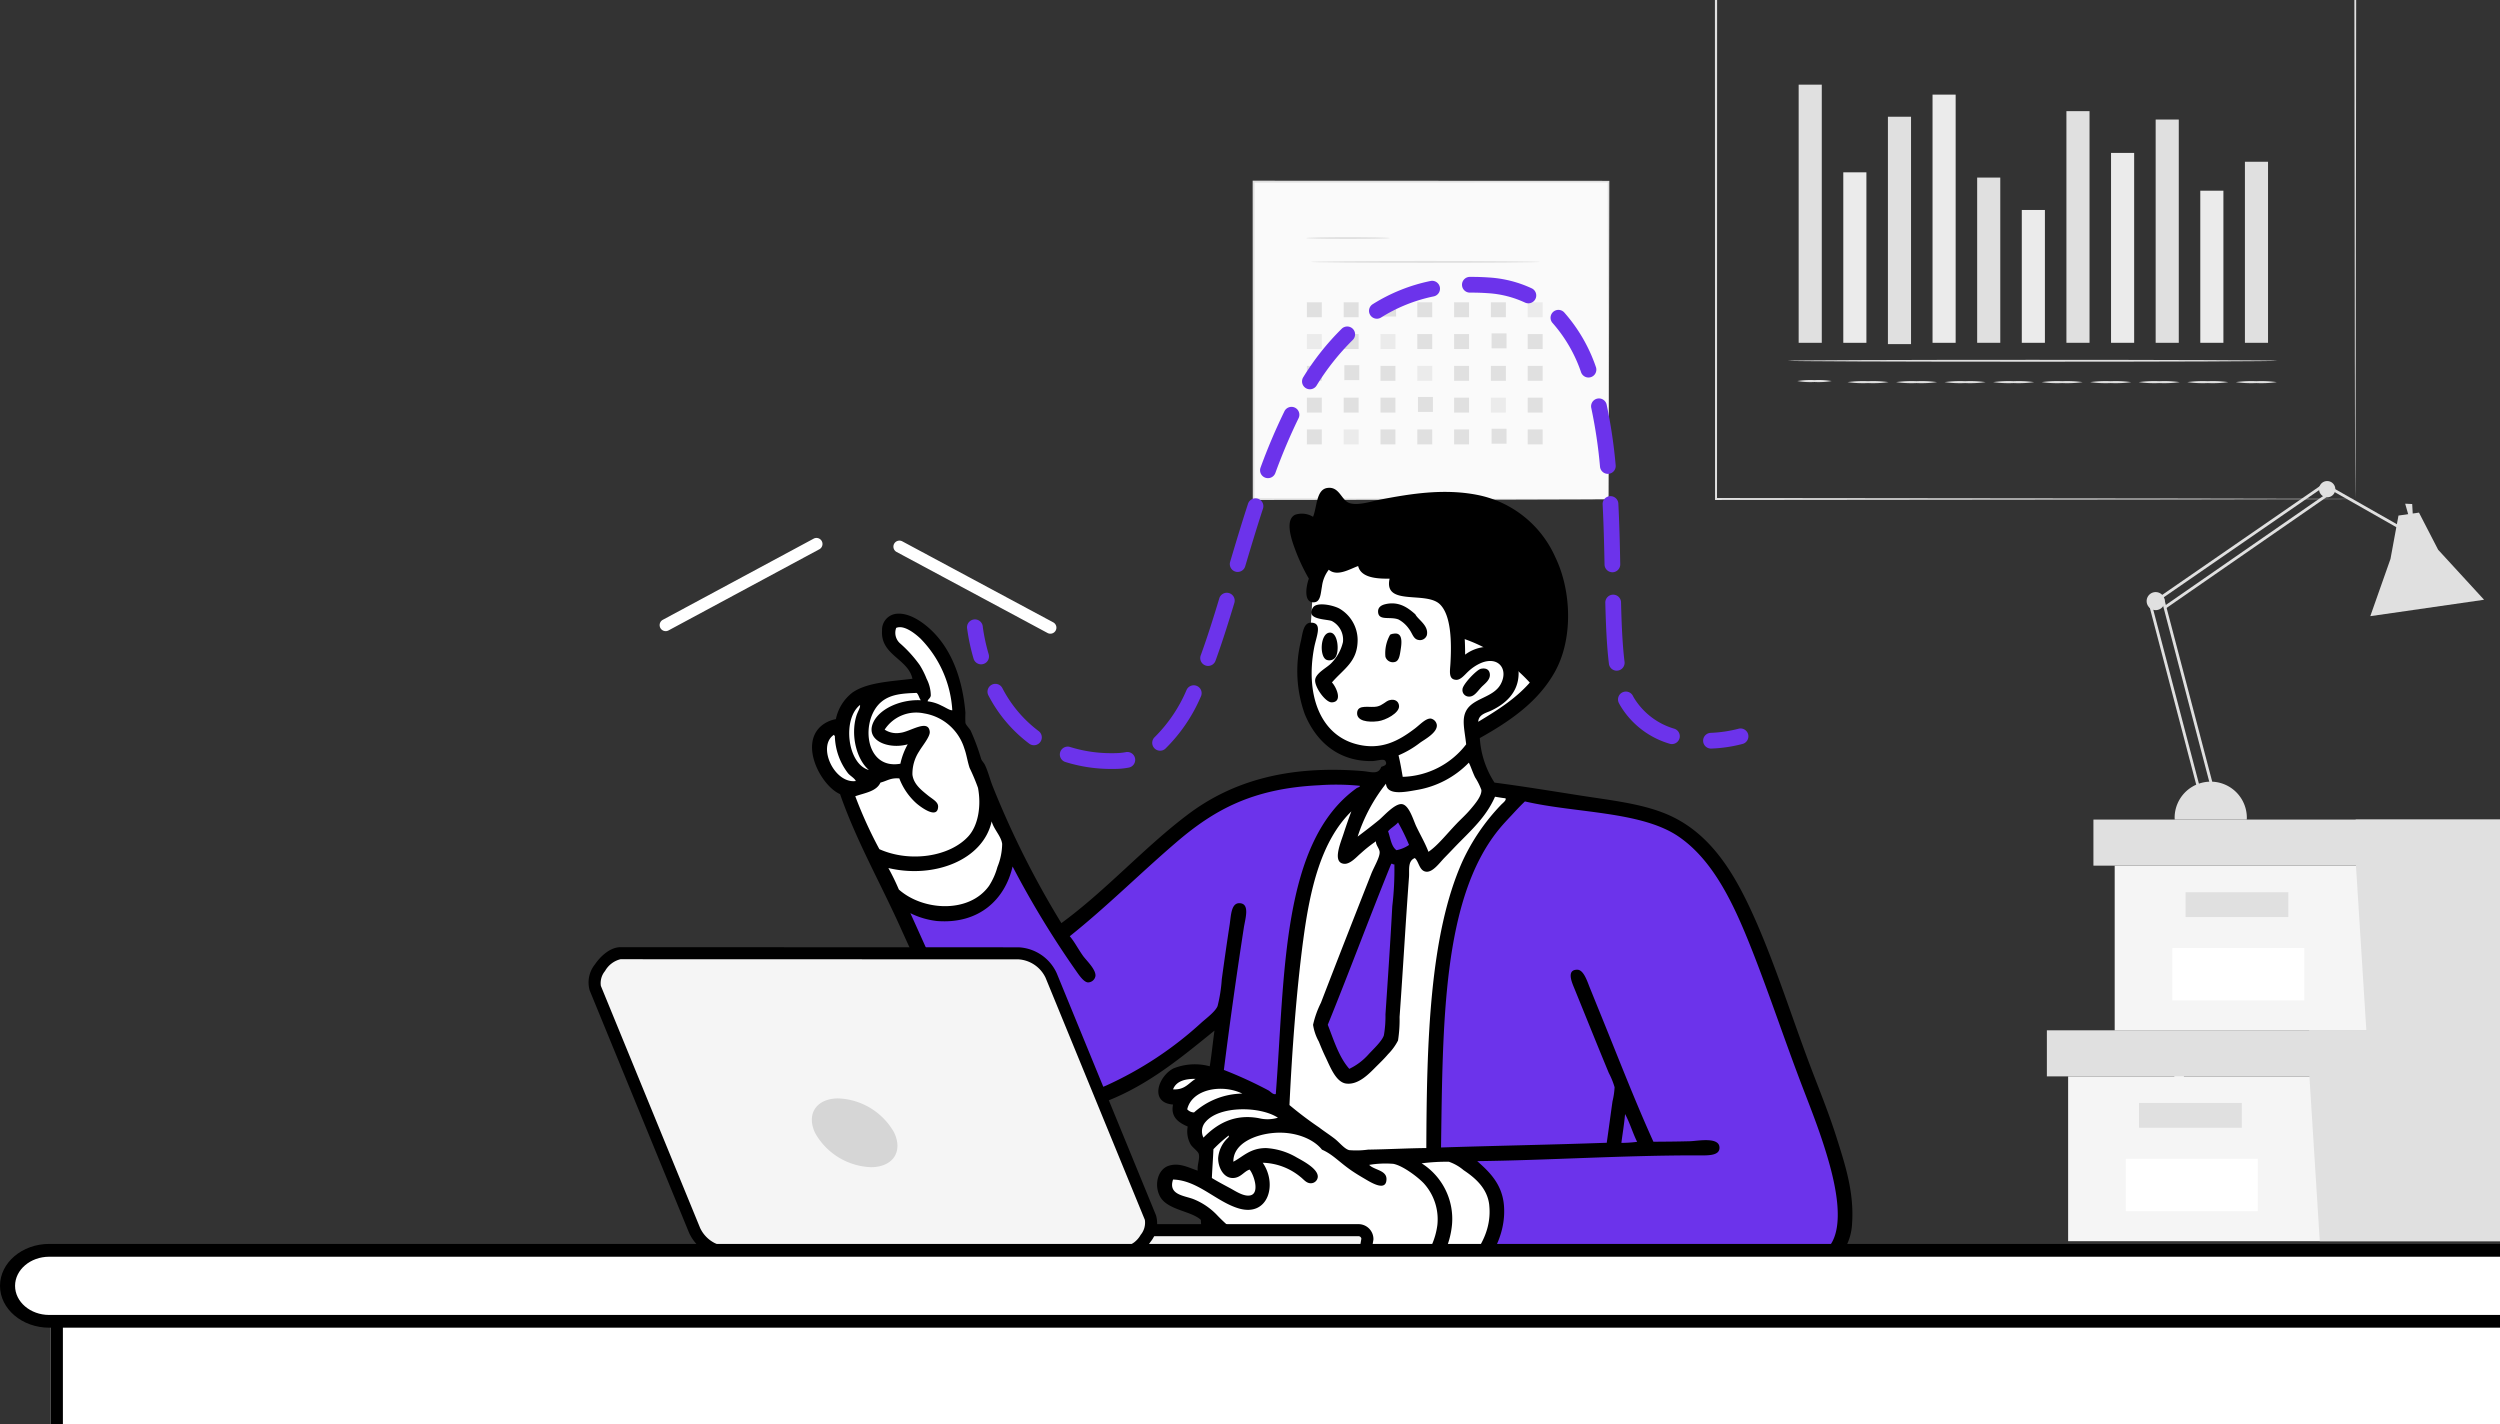 <svg xmlns="http://www.w3.org/2000/svg" xmlns:xlink="http://www.w3.org/1999/xlink" width="395" height="225" viewBox="0 0 395 225"><rect x="0" y="0" width="395" height="225" fill="#333333" stroke="none"/><defs><style>.a,.d,.i{fill:#fff;}.a{stroke:#707070;}.b{fill:none;}.c{clip-path:url(#a);}.d,.k,.l,.m,.n{fill-rule:evenodd;}.e{fill:#e0e0e0;}.f{fill:#ebebeb;}.g{fill:#fafafa;}.h{clip-path:url(#b);}.j,.l{fill:#6c33eb;}.m,.o{fill:#f5f5f5;}.n{fill:#d6d6d6;}.p{clip-path:url(#c);}</style><clipPath id="a"><rect class="a" width="395" height="225" transform="translate(33 701)"/></clipPath><clipPath id="b"><rect class="b" width="56.354" height="50.451"/></clipPath><clipPath id="c"><rect class="b" width="53.313" height="53.485"/></clipPath></defs><g class="c" transform="translate(-33 -701)"><path class="d" d="M1649.47,1221.914s1.345.525,1.312,1.454-.638,4.007-.638,4.007l-1.489.993Z" transform="translate(-1272.698 -352.597)"/><path class="e" d="M105.73,80.985s-.011-.509-.016-1.48-.009-2.414-.017-4.288c-.008-3.757-.021-9.261-.037-16.279-.018-14.026-.044-34.1-.075-58.314l.145.145L4.737.8H4.728L4.9.624C4.9,29.636,4.89,57.054,4.885,80.985l-.157-.157,72.962.078,20.667.042,5.477.019,1.412.009c.318,0,.484.009.484.009s-.154.006-.466.009L103.87,81l-5.447.019-20.632.042-73.063.078H4.572v-.157C4.566,57.054,4.56,29.636,4.553.624V.449h.184L105.73.479h.145V.624c-.031,24.254-.057,44.358-.075,58.4-.016,7-.029,12.5-.038,16.247-.007,1.863-.013,3.292-.016,4.261s-.016,1.449-.016,1.449" transform="translate(299.404 698.857)"/><rect class="e" width="3.652" height="40.788" transform="translate(317.189 714.375)"/><rect class="f" width="3.652" height="26.935" transform="translate(324.24 728.228)"/><rect class="e" width="3.652" height="35.925" transform="translate(331.291 719.444)"/><rect class="f" width="3.652" height="39.213" transform="translate(338.341 715.95)"/><rect class="e" width="3.652" height="26.105" transform="translate(345.392 729.057)"/><rect class="f" width="3.652" height="20.986" transform="translate(352.443 734.176)"/><rect class="e" width="3.652" height="36.601" transform="translate(359.494 718.561)"/><rect class="f" width="3.652" height="30.002" transform="translate(366.544 725.16)"/><rect class="e" width="3.652" height="35.276" transform="translate(373.595 719.887)"/><rect class="f" width="3.652" height="24.032" transform="translate(380.646 731.13)"/><rect class="e" width="3.652" height="28.606" transform="translate(387.697 726.557)"/><path class="e" d="M99.051,87.728c0,.083-17.324.15-38.688.15s-38.692-.067-38.692-.15,17.32-.15,38.692-.15,38.688.067,38.688.15" transform="translate(293.789 670.275)"/><path class="e" d="M29.351,92.5a12.394,12.394,0,0,1-2.71.15,12.4,12.4,0,0,1-2.711-.15,12.4,12.4,0,0,1,2.711-.15,12.393,12.393,0,0,1,2.71.15" transform="translate(293.048 668.708)"/><path class="e" d="M42.213,92.749a17.643,17.643,0,0,1-3.239.15,17.647,17.647,0,0,1-3.239-.15,17.649,17.649,0,0,1,3.239-.15,17.644,17.644,0,0,1,3.239.15" transform="translate(289.175 668.628)"/><path class="e" d="M53.625,92.749a17.643,17.643,0,0,1-3.239.15,17.647,17.647,0,0,1-3.239-.15,17.649,17.649,0,0,1,3.239-.15,17.644,17.644,0,0,1,3.239.15" transform="translate(285.432 668.628)"/><path class="e" d="M65.036,92.749a17.643,17.643,0,0,1-3.239.15,17.647,17.647,0,0,1-3.239-.15A17.649,17.649,0,0,1,61.8,92.6a17.644,17.644,0,0,1,3.239.15" transform="translate(281.688 668.628)"/><path class="e" d="M76.448,92.749a17.643,17.643,0,0,1-3.239.15,17.647,17.647,0,0,1-3.239-.15,17.649,17.649,0,0,1,3.239-.15,17.644,17.644,0,0,1,3.239.15" transform="translate(277.945 668.628)"/><path class="e" d="M87.86,92.749a17.643,17.643,0,0,1-3.239.15,17.647,17.647,0,0,1-3.239-.15,17.649,17.649,0,0,1,3.239-.15,17.644,17.644,0,0,1,3.239.15" transform="translate(274.201 668.628)"/><path class="e" d="M99.271,92.749a17.643,17.643,0,0,1-3.239.15,17.647,17.647,0,0,1-3.239-.15,17.649,17.649,0,0,1,3.239-.15,17.644,17.644,0,0,1,3.239.15" transform="translate(270.458 668.628)"/><path class="e" d="M110.683,92.749a17.643,17.643,0,0,1-3.239.15,17.647,17.647,0,0,1-3.239-.15,17.648,17.648,0,0,1,3.239-.15,17.644,17.644,0,0,1,3.239.15" transform="translate(266.714 668.628)"/><path class="e" d="M122.1,92.749a17.643,17.643,0,0,1-3.239.15,17.647,17.647,0,0,1-3.24-.15,17.649,17.649,0,0,1,3.24-.15,17.644,17.644,0,0,1,3.239.15" transform="translate(262.97 668.628)"/><path class="e" d="M133.507,92.749a17.643,17.643,0,0,1-3.239.15,17.647,17.647,0,0,1-3.239-.15,17.648,17.648,0,0,1,3.239-.15,17.644,17.644,0,0,1,3.239.15" transform="translate(259.227 668.628)"/><rect class="b" width="107.102" height="80.995" transform="translate(300.898 699.005)"/><rect class="g" width="56.077" height="50.17" transform="translate(231.071 729.698)"/><g class="h" transform="translate(230.921 729.549)"><path class="e" d="M56.227,50.32s-.009-.322-.014-.931S56.2,47.873,56.2,46.7c-.007-2.355-.019-5.8-.033-10.184C56.149,27.751,56.127,15.225,56.1.15l.127.127L.155.3H.15L.3.15C.293,18.4.287,35.578.282,50.32L.15,50.188l40.559.067,11.439.035,3.029.015.781.008c.176,0,.269.007.269.007s-.083.005-.254.007l-.767.008-3,.015-11.41.035L.15,50.451H.018V50.32C.013,35.578.007,18.4,0,.15V0H.155L56.227.023h.127V.15c-.027,15.108-.05,27.662-.066,36.446-.014,4.373-.025,7.807-.033,10.156-.007,1.161-.012,2.053-.014,2.663s-.014.9-.014.9" transform="translate(0 0)"/><path class="e" d="M24.887,12.47c0,.082-2.951.15-6.592.15s-6.592-.067-6.592-.15,2.951-.15,6.592-.15,6.592.067,6.592.15" transform="translate(-3.235 -3.406)"/><path class="e" d="M48.925,17.676c0,.082-8.109.15-18.109.15S12.7,17.758,12.7,17.676s8.107-.15,18.111-.15,18.109.067,18.109.15" transform="translate(-3.512 -4.845)"/><rect class="e" width="2.362" height="2.362" transform="translate(8.564 19.212)"/><rect class="e" width="2.362" height="2.362" transform="translate(14.38 19.212)"/><rect class="e" width="2.362" height="2.362" transform="translate(20.302 19.105)"/><rect class="e" width="2.362" height="2.362" transform="translate(26.01 19.212)"/><rect class="e" width="2.362" height="2.362" transform="translate(31.826 19.212)"/><rect class="e" width="2.362" height="2.362" transform="translate(37.642 19.212)"/><rect class="f" width="2.362" height="2.362" transform="translate(43.457 19.212)"/><rect class="f" width="2.362" height="2.362" transform="translate(8.564 24.234)"/><rect class="e" width="2.362" height="2.362" transform="translate(14.38 24.234)"/><rect class="f" width="2.362" height="2.362" transform="translate(20.195 24.234)"/><rect class="e" width="2.362" height="2.362" transform="translate(26.01 24.234)"/><rect class="e" width="2.362" height="2.362" transform="translate(31.826 24.234)"/><rect class="e" width="2.362" height="2.362" transform="translate(37.749 24.127)"/><rect class="e" width="2.362" height="2.362" transform="translate(43.457 24.234)"/><rect class="e" width="2.362" height="2.362" transform="translate(8.564 29.257)"/><rect class="e" width="2.362" height="2.362" transform="translate(14.487 29.15)"/><rect class="e" width="2.362" height="2.362" transform="translate(20.195 29.257)"/><rect class="f" width="2.362" height="2.362" transform="translate(26.01 29.257)"/><rect class="e" width="2.362" height="2.362" transform="translate(31.826 29.257)"/><rect class="e" width="2.362" height="2.362" transform="translate(37.642 29.257)"/><rect class="e" width="2.362" height="2.362" transform="translate(43.457 29.257)"/><rect class="e" width="2.362" height="2.362" transform="translate(8.564 34.279)"/><rect class="e" width="2.362" height="2.362" transform="translate(14.38 34.279)"/><rect class="e" width="2.362" height="2.362" transform="translate(20.195 34.279)"/><rect class="e" width="2.362" height="2.362" transform="translate(26.118 34.172)"/><rect class="e" width="2.362" height="2.362" transform="translate(31.826 34.279)"/><rect class="f" width="2.362" height="2.362" transform="translate(37.642 34.279)"/><rect class="e" width="2.362" height="2.362" transform="translate(43.457 34.279)"/><rect class="e" width="2.362" height="2.362" transform="translate(8.564 39.302)"/><rect class="f" width="2.362" height="2.362" transform="translate(14.38 39.302)"/><rect class="e" width="2.362" height="2.362" transform="translate(20.195 39.302)"/><rect class="e" width="2.362" height="2.362" transform="translate(26.01 39.302)"/><rect class="e" width="2.362" height="2.362" transform="translate(31.826 39.302)"/><rect class="e" width="2.362" height="2.362" transform="translate(37.749 39.195)"/><rect class="e" width="2.362" height="2.362" transform="translate(43.457 39.302)"/></g><path class="i" d="M0,0H452.872V44.111H0Z" transform="translate(40.977 908.615)"/><path d="M1.96,1.96V42.15H450.912V1.96H1.96M0,0H452.872V44.111H0Z" transform="translate(40.977 908.615)"/><path class="j" d="M61.124,60.373a1.244,1.244,0,0,1-1.192-.893,32.015,32.015,0,0,1-1-4.638l-.01-.072a1.238,1.238,0,0,1-.017-.4,1.25,1.25,0,0,1,2.49.131,29.652,29.652,0,0,0,.924,4.278,1.244,1.244,0,0,1-1.194,1.593" transform="translate(126.892 745.591)"/><path class="j" d="M81.777,77.744a24.166,24.166,0,0,1-7.4-1.1,1.243,1.243,0,1,1,.762-2.367,21.655,21.655,0,0,0,6.636.977c.233,0,.457,0,.685-.009a8.967,8.967,0,0,0,1.452-.15,1.243,1.243,0,1,1,.46,2.442,11.606,11.606,0,0,1-1.851.2c-.247.005-.493.008-.735.008Zm7.577-2.88a1.243,1.243,0,0,1-.838-2.162,23.39,23.39,0,0,0,5.017-7.432,1.244,1.244,0,1,1,2.25,1.06,25.77,25.77,0,0,1-5.592,8.21,1.237,1.237,0,0,1-.837.324M69.424,74a1.246,1.246,0,0,1-.734-.24,22.426,22.426,0,0,1-6.46-7.63,1.243,1.243,0,0,1,2.193-1.172,19.916,19.916,0,0,0,5.736,6.8A1.243,1.243,0,0,1,69.424,74m100.8-.184a1.245,1.245,0,0,1-.367-.055,13.528,13.528,0,0,1-7.657-5.8c-.122-.192-.237-.393-.345-.606a1.243,1.243,0,1,1,2.213-1.131q.111.215.232.407a11.112,11.112,0,0,0,6.291,4.754,1.243,1.243,0,0,1-.367,2.43M161.5,62.221a1.244,1.244,0,0,1-1.232-1.091c-.364-2.965-.493-6.541-.572-9.646a1.243,1.243,0,1,1,2.486-.062c.076,3.045.2,6.545.555,9.4a1.244,1.244,0,0,1-1.083,1.386,1.294,1.294,0,0,1-.153.009M96.94,61.47A1.243,1.243,0,0,1,95.773,59.8c1.121-3.079,2.156-6.43,2.932-9.005a1.243,1.243,0,1,1,2.381.717c-.786,2.607-1.835,6-2.977,9.139a1.244,1.244,0,0,1-1.168.818m63.876-14.8a1.243,1.243,0,0,1-1.242-1.219c-.069-3.519-.146-6.481-.3-9.5a1.242,1.242,0,1,1,2.482-.126c.154,3.053.234,6.037.3,9.579a1.244,1.244,0,0,1-1.218,1.267h-.025m-59.2-.049a1.244,1.244,0,0,1-1.193-1.6c.822-2.77,1.785-5.991,2.817-9.154a1.243,1.243,0,1,1,2.363.771c-1.022,3.133-1.979,6.335-2.8,9.09a1.243,1.243,0,0,1-1.191.89M106.392,31.8a1.242,1.242,0,0,1-1.165-1.674A93.168,93.168,0,0,1,109,21.23a1.242,1.242,0,1,1,2.23,1.1,91.218,91.218,0,0,0-3.667,8.659,1.245,1.245,0,0,1-1.166.812m53.7-.679a1.242,1.242,0,0,1-1.235-1.127,77.377,77.377,0,0,0-1.383-9.281,1.243,1.243,0,0,1,2.429-.532,79.651,79.651,0,0,1,1.427,9.58,1.243,1.243,0,0,1-1.119,1.354c-.04,0-.079.005-.119.005M113.021,17.758a1.243,1.243,0,0,1-1.052-1.9,40.745,40.745,0,0,1,6.085-7.669,1.242,1.242,0,0,1,1.73,1.784,38.349,38.349,0,0,0-5.707,7.2,1.241,1.241,0,0,1-1.055.584M157.039,15.9a1.245,1.245,0,0,1-1.167-.818,22.948,22.948,0,0,0-4.475-7.76,1.243,1.243,0,1,1,1.825-1.687,25.392,25.392,0,0,1,4.985,8.595,1.245,1.245,0,0,1-1.168,1.67M123.609,6.61a1.242,1.242,0,0,1-.663-2.294A27.561,27.561,0,0,1,132.1.643a1.243,1.243,0,0,1,.5,2.435,25.1,25.1,0,0,0-8.332,3.341,1.244,1.244,0,0,1-.662.191m23.93-2.433A1.224,1.224,0,0,1,147,4.055a16.192,16.192,0,0,0-5.884-1.481c-.838-.058-1.674-.088-2.488-.088l-.322,0A1.243,1.243,0,0,1,138.29,0l.337,0c.878,0,1.773.031,2.667.094a18.664,18.664,0,0,1,6.782,1.718,1.243,1.243,0,0,1-.536,2.365" transform="translate(126.942 744.748)"/><path class="j" d="M174.637,73.417a1.243,1.243,0,0,1-.053-2.485,20.589,20.589,0,0,0,4.368-.643,1.243,1.243,0,0,1,.7,2.386,22.7,22.7,0,0,1-4.959.741h-.055" transform="translate(128.703 745.859)"/><path class="d" d="M51.636,64.1a22.943,22.943,0,0,0-2.486-4.972c-1.289-1.648-3.624-4.072-1.74-5.219s4.186-.3,6.794,3.4c5.153,7.3,3.315,12.429,3.315,12.429s1.152.244,2.238,3.315,1.657,4.557,1.657,4.557S63.889,87.167,67.3,92.94s6.214,10.027,6.214,10.027,13.221-11.5,18.147-15.082,13.5-9.988,20.384-9.695a82.083,82.083,0,0,1,10.937,1.079l3.4-2.238-.414-2.071s-6.921,2.017-10.688-4.31-1.74-15.578-1.74-15.578l.414-6.793s-1.188-4.178-1.906-5.967-1.475-5.221,0-4.475,2.486,1.326,2.486,1.326.607-5.9,1.906-5.3.839,2.446,3.977,2.236,20.908-4.5,26.6,2.155,6.9,14.8,5.551,19.473c-2.842,9.838-12.843,12.924-12.843,12.924a7.046,7.046,0,0,0-.331,5.221,20.506,20.506,0,0,0,2.817,4.972s18.423.308,26.267,4.391,14.6,17.662,19.638,31.321,10.375,27.1,10.192,30.575-1.733,8.532-11.021,9.943c-12.549,1.907-63.057.746-63.057.746s-18.393-2.247-22.7-5.551-3.262-4.024-5.3-5.055-6.275-2.334-5.717-5.054,3.5-1.139,5.3.082.829.167.829.167l.33-5.3s-1.948-1.249-1.988-2.155a13.564,13.564,0,0,1,.249-2.4s-1.992.054-2.321-.994a3.853,3.853,0,0,1,.5-2.486s-3.2,1.032-2.9-.746.364-3.827,2.568-3.728,5.883.661,5.883.661l.166-8.7S86.279,128.1,76.495,130.724s-17.08-6.624-24.776-24.36S39.952,81.506,39.952,81.506s-5.591-6.755-3.811-9.281,2.569-1.243,2.569-1.243-.239-3.851,2.9-5.138a23.638,23.638,0,0,1,5.551-1.574Z" transform="translate(126.527 745.283)"/><path class="k" d="M135.545,56.312a24.5,24.5,0,0,1,7.376,3.646,26.042,26.042,0,0,1,4.971,4.639s8.5-11.665,1.242-22.7-17.574-7.244-20.3-7.043-8.872,2.411-10.358,1.739-1.854-2.293-2.9-1.988-1.409,4.723-1.409,4.723l-3.15-.994a8.476,8.476,0,0,0,.25,3.978,27.374,27.374,0,0,0,1.74,4.391l2.9-2.734.58,1.574,4.225-1.9.581,1.988,5.552.331-.83,2.651s6.225-1.011,7.789,1.907a15.7,15.7,0,0,1,1.739,5.8" transform="translate(127.715 745.287)"/><path class="l" d="M122.825,86.361l4.391-3.316,2.071,6.133-2.237,1.575-1.906,28.089-3.315,4.806-3.977,1.408-4.227-8.2,10.689-26.764Z" transform="translate(127.758 746.062)"/><path class="l" d="M109.119,129.282s.6-26.849,3.729-36.043a33.51,33.51,0,0,1,10.523-14.666s-16.9-3.12-25.6,3.562-23.2,20.136-23.2,20.136-4.491-5.535-5.8-7.54a48.637,48.637,0,0,1-2.9-5.718S64.644,97.476,59.9,98.79s-12.263-2.238-12.263-2.238,4.521,9.188,7.54,15.992S68.03,130.019,74.4,129.53s24.94-14.085,24.94-14.085l-.828,8.617Z" transform="translate(126.714 745.979)"/><path class="l" d="M131.248,136.774s-.02-24.587,2.319-35.878c2.856-13.778,12.015-20.052,12.015-20.052s24.894,1.714,28.669,7.623,9.518,21.852,14.831,32.565,9.518,24.638,7.127,29.828-8.349,5.647-12.677,6.214-47.562.5-47.562.5,7.235-7.566,5.551-12.429a15.132,15.132,0,0,0-5.883-7.374l-4.475-.167Z" transform="translate(128.035 746.027)"/><path class="k" d="M140.3,72.341a14.576,14.576,0,0,0,2.319,7.042c4.635.608,9.1,1.347,13.753,2.072,4.595.715,9.143,1.215,13.009,2.734,7.311,2.873,11.23,9.565,14.5,16.984,3.184,7.229,5.761,15.386,8.615,22.949,1.383,3.66,2.949,7.458,4.226,11.516,1.243,3.954,2.734,8.411,2.4,13.338a8.791,8.791,0,0,1-3.727,6.877c-5.144,3.527-14.926,3.562-23.779,3.562-8.873,0-18.176.167-27.092.167a255.213,255.213,0,0,1-26.014-1.243,45.215,45.215,0,0,1-11.434-2.237,26.83,26.83,0,0,1-8.366-5.22c.08,1.03.263,2.5.413,4.143.114,1.25.668,3.492-.911,3.48-1.669-.384-1.343-2.858-1.491-4.557-.164-1.862-.411-3.81-.5-5.468-1.51-1.438-5.316-1.542-6.464-3.728-.953-1.818-.335-4.218,1.327-4.806,1.707-.6,3.267.312,4.639.747-.081-1.015.376-1.9.166-2.651-.121-.43-1.059-1.043-1.325-1.575a4.117,4.117,0,0,1-.414-2.735c-1.313-.581-2.753-1.421-2.321-3.479-3.814-.3-2.318-4.508.083-5.716a9.074,9.074,0,0,1,5.717-.332c.3-1.829.483-3.77.746-5.634-5.592,4.52-11.166,9.227-18.725,11.765-4.088,1.372-9.187,1.6-12.675-.331-3.216-1.786-5.5-4.612-7.623-7.705-4.154-6.043-7.43-13.011-10.605-20.051-3.218-7.136-6.982-13.734-9.527-21.043-2.963-1.285-6.456-7.769-2.981-10.771a4.964,4.964,0,0,1,2.319-1.077,7.1,7.1,0,0,1,2.65-4.226c2.319-1.58,5.945-1.728,9.445-2.155-.666-3.162-5.063-3.722-4.8-7.622a2.542,2.542,0,0,1,2.32-2.651c1.862-.168,3.77,1.119,4.971,2.155,3.431,2.958,5.391,7.687,5.883,13.5a15.359,15.359,0,0,0,0,1.575c.066.343.585.828.828,1.242a34.257,34.257,0,0,1,1.657,4.474c.135.333.43.6.58.911.515,1.054.8,2.293,1.242,3.4a143.294,143.294,0,0,0,10.853,21.625c7.1-5.195,13-11.891,19.968-17.151,6.709-5.064,15.422-7.865,27.589-6.876,1.387.113,2.532.633,2.982-.663.47-.165,1.009-.3.663-.91-.264-.465-1.276,0-2.238,0-5.647.017-8.931-3.555-10.522-7.457a20.175,20.175,0,0,1-.579-11.6c.268-1.236.4-2.88,1.657-2.817,1.781.088.753,2.172.413,3.977-1.365,7.273.874,13.564,6.463,15.161,4.135,1.181,7.015-.566,9.445-2.4.841-.637,1.777-1.689,2.568-1.575a1.207,1.207,0,0,1,.911.994c.122,1.226-1.973,2.321-2.651,2.816a15.2,15.2,0,0,1-3.4,1.989c.268,1.085.462,2.245.663,3.4a13.1,13.1,0,0,0,10.025-5.137c-.254-2.313-.73-3.934,0-5.3,1.094-2.053,4.3-2.043,5.467-4.225,1.252-2.345-.378-4.481-3.148-3.315a7.105,7.105,0,0,0-1.988,1.326c-.55.5-1.2,1.358-1.907,1.325-1.254-.058-.982-1.333-.91-2.568.189-3.27.152-7.586-1.657-9.362-2.2-2.162-8.939.35-7.954-4.06-2.056.035-4.522-.147-4.971-1.988-1.276.441-3.29,1.732-4.639.58a5.378,5.378,0,0,0-1.078,2.651c-.2,1.041-.21,2.366-1.159,2.485-1.759.222-1.395-2.405-.912-3.728a30.3,30.3,0,0,1-2.237-4.8c-.561-1.505-1.547-4.529.083-5.3a3.373,3.373,0,0,1,2.817.331c.635-1.575.5-4.291,2.238-4.556,1.96-.3,2.223,2.007,3.561,2.4,1.419.419,3.549-.323,4.888-.58,4.627-.884,9.891-1.758,15.162-.746a17.076,17.076,0,0,1,12.428,9.86c2.558,5.283,2.855,12.9-.083,18.145-2.648,4.724-7.033,7.737-11.847,10.439M114.946,40.278c-1.039.086-1.4-.808-2.4-.994a37.423,37.423,0,0,0,1.823,5.137c.655-.309,1.307-1.717,2.485-1.657.692.035.951.568,1.409,1.077,1.213-.405,3.529-1.87,4.639-.662.33.36.241.92.581,1.408,1.655.991,5.484-1.094,5.633,1.077.061.878-.689,1.135-.828,1.989,2.98.246,5.506.291,7.125,1.74,2.226,1.992,2.548,5.528,2.569,9.776,3.125-2.388,8.436-1.331,8.45,2.9.011,3.21-2.287,4.983-4.39,5.965-.722.336-1.939.577-1.989,1.74,6.291-3.782,12.517-7.911,11.931-18.228C151.5,43.186,145.532,36.234,136.9,35.8a41.34,41.34,0,0,0-8.285.5c-2.386.359-4.793,1.168-7.457,1.326a5.385,5.385,0,0,1-4.473-1.821c-.667,1.44-.071,4.334-1.741,4.474M51.982,56.683c-.908-.862-2.671-2.268-3.895-1.741a2.233,2.233,0,0,0,.662,2.486,19.951,19.951,0,0,1,3.066,3.4,12.86,12.86,0,0,1,1.077,2.154,5.886,5.886,0,0,1,.664,2.652c-.083.465-.466.556-.5.911a6.205,6.205,0,0,1,2.155.662c.677.3,1.356.789,1.74.747a17.648,17.648,0,0,0-4.97-11.267M45.85,66.542c-3.453,2.695-2.869,10.877,2.9,9.859a10.89,10.89,0,0,1,1.16-3.066c-2.993.844-6.709-.565-5.468-3.4.984-2.244,4.4-3.73,7.54-3.563-.273-.333-.339-.875-.664-1.16-2.186.077-4.016.192-5.467,1.327M43.779,77.395c-1.883-1.584-2.938-5.373-1.988-8.533.216-.723.657-1.3.58-1.741-2.819,2.209-2.015,9.349,1.408,10.274m1.656,12.511c4.872,2.169,11.174,1.176,14.086-2.071,1.519-1.7,2.037-4.753,1.49-7.623a31.367,31.367,0,0,0-1.325-3.149c-.362-1.12-.485-2.132-.83-3.065a8,8,0,0,0-6.378-5.551,5.943,5.943,0,0,0-6.214,2.569,3.418,3.418,0,0,0,2.485.5c1.543-.16,4.429-2.266,4.641-.167.076.767-1.206,2.273-1.658,3.066a6.437,6.437,0,0,0-1.078,3.728c.194,1.5,1.415,2.424,2.4,3.231.763.624,1.687,1.051,1.658,1.823-.081,2.114-2.9-.061-3.48-.581a10.114,10.114,0,0,1-2.651-3.895c-1.383-.111-1.887.373-2.981.663-.637,1.406-2.466,1.621-3.977,2.155a67.921,67.921,0,0,0,3.809,8.368M41.709,79.134c-.228-.485-.875-.791-1.244-1.242a10.029,10.029,0,0,1-2.07-5.882c-.051-.005-.1-.013-.083-.082-.005-.051-.012-.1-.083-.083-2.671,1.795.079,7.757,3.481,7.29m94.944,6.712c.646-.671,1.466-1.4,2.237-2.319.647-.77,1.724-2.023,1.657-2.983a9.871,9.871,0,0,0-.993-1.988c-.421-.87-.732-1.875-.994-2.32a14.875,14.875,0,0,1-8.2,4.308c-1.983.355-4.735.9-4.888-.993a26.557,26.557,0,0,0-4.475,8.367c1.139-.865,2.164-1.635,3.4-2.65.7-.576,2.446-2.584,3.562-2.487,1.17.1,1.834,2.553,2.319,3.562.706,1.467,1.373,2.577,1.906,3.977,1.472-1,2.772-2.7,4.474-4.474M114.946,79.8c-10.619.494-16.693,3.952-22.617,9.03-5.658,4.85-10.918,10.119-16.818,14.83.737.849,1.212,1.837,2.071,3.066.5.716,2.1,2.178,1.987,3.23a1.214,1.214,0,0,1-1.159,1c-.7-.02-1.5-1.257-1.9-1.822A147.54,147.54,0,0,1,66.479,92.638c-1.192,5.187-5.274,9.13-11.93,8.618a12.6,12.6,0,0,1-4.226-1.244c2.561,5.586,4.6,10.518,7.7,15.908,2.671,4.632,6.006,10.537,11.02,12.594,4.021,1.648,8.866.18,12.179-1.243a57.135,57.135,0,0,0,15.162-10.025c.788-.686,2.179-1.742,2.485-2.567a23.256,23.256,0,0,0,.662-4.226c.424-3.091.767-5.512,1.243-8.617.218-1.42.219-3.454,1.575-3.4,1.675.072.887,2.442.662,3.895-1.155,7.486-2.231,15.12-3.149,22.453a65.377,65.377,0,0,1,7.043,3.232c.373.217.711.7,1.16.579,1.459-18.951.895-39.923,12.842-48.384.153-.019.706-.313.331-.331a38.072,38.072,0,0,0-6.3-.082M112.378,104.4c-1.074,8.184-1.743,17.284-2.154,25.932a57.125,57.125,0,0,0,4.722,3.562c.652.514,1.5,1.05,2.4,1.74.782.6,1.568,1.645,2.321,1.821a13.456,13.456,0,0,0,2.981-.082c3.163-.048,6.08-.215,9.2-.249.065-16.69.5-33.7,5.717-45.319a32.632,32.632,0,0,1,6.047-8.865c.3-.328.932-.756.746-1.077-.575-.06-1.109-.159-1.657-.248-1.241,2.815-3.117,4.69-5.467,7.042-.757.756-1.535,1.6-2.487,2.569-.783.8-1.846,2.331-2.9,2.237-1.129-.1-1.168-1.647-1.822-2.155-1.156.459-.835,1.951-.912,2.982-.55,7.428-.959,14.774-1.49,22.121a21.1,21.1,0,0,1-.249,3.728A8.732,8.732,0,0,1,125.8,122.3c-.609.719-1.238,1.32-1.822,1.9-1.062,1.062-2.812,3-4.806,2.735-1.609-.217-2.517-2.658-3.23-4.143-.433-.9-.718-1.592-1.078-2.486a7.933,7.933,0,0,1-.911-2.651,14.982,14.982,0,0,1,1.242-3.48c2.656-6.9,5.246-13.509,7.954-20.38.4-1.025,1.341-2.569,1.326-3.4-.011-.6-.645-1.155-.579-1.74a21.262,21.262,0,0,0-2.4,1.9c-.632.518-1.662,1.756-2.651,1.658-1.883-.188-.56-3.249-.083-4.722.483-1.492,1.017-2.982,1.243-3.563-4.785,4.7-6.544,12.242-7.623,20.465m32.81-19.719c-.7.75-1.356,1.448-1.989,2.237-8.785,10.963-8.752,30.42-9.031,50.125,8.694-.281,17.516-.435,26.181-.746.328-2.267.61-4.413.911-6.545a11.761,11.761,0,0,0,.331-2.237,12.264,12.264,0,0,0-.911-2.238c-1.915-4.618-3.608-8.855-5.468-13.421-.363-.889-1.276-2.927.5-2.9,1.009.015,1.574,1.882,1.988,2.9.542,1.33,1,2.481,1.409,3.479,2.874,7.033,5.609,14.168,8.616,20.8,1.977-.017,3.615-.022,5.8-.082,1.22-.035,4.7-.755,4.64,1.076-.041,1.331-2.1,1.16-3.811,1.16-11.454,0-23.658.782-34.466.911,1.888,1.669,3.962,3.621,4.226,7.043.327,4.259-1.751,7.7-3.48,10.025-.263.353-.811.7-.662.994,9.842.21,19.718-.082,29.825-.082a138.082,138.082,0,0,0,14.582-.5c4.236-.468,9.027-1.4,11.1-3.977,2.55-3.169.977-9.9-.166-13.835-1.157-3.989-2.545-7.51-3.895-11.019-2.818-7.329-5.269-14.748-8.036-21.79-2.8-7.116-6.028-14.277-11.682-18.144-5.891-4.03-16.338-3.693-24.275-5.551-.783.732-1.549,1.583-2.236,2.32m-98.344,8.2a36.539,36.539,0,0,1,1.658,3.4c3.785,3.371,11.095,3.835,14.25-.58a10.689,10.689,0,0,0,1.326-2.983,9.891,9.891,0,0,0,.747-3.645c-.158-1.24-1.315-2.277-1.657-3.562-1.339,6.092-9.059,9.1-16.323,7.374m78.956-5.8c.38,1.056.489,2.383,1.326,2.982a5.337,5.337,0,0,0,1.988-.829,31.893,31.893,0,0,0-1.739-3.562c-.447.546-1.134.856-1.575,1.409m-9.527,30.571c.968,2.485,1.779,5.125,3.4,6.959a9.61,9.61,0,0,0,3.065-2.319c.7-.764,2.113-2.065,2.4-2.983a17.739,17.739,0,0,0,.249-3.314c.386-5.686.782-11.528,1.076-17.067a48.541,48.541,0,0,0,.332-6.628c-.254.06-.244-.143-.5-.083-3.414,8.406-6.611,17.03-10.025,25.435M91.831,127.85c1.862.123,2.471-1.01,3.562-1.657-1.756-.018-3.078.4-3.562,1.657M94.068,131a1.489,1.489,0,0,0,1.079.5,11.7,11.7,0,0,1,7.622-2.981c-3.176-1.547-7.944-.737-8.7,2.485m2.9,1.988a2.221,2.221,0,0,0-.331,2.486c2-2.052,4.771-3.828,8.781-3.065a5.618,5.618,0,0,0,2.982-.083c-2.808-1.833-9.252-1.917-11.432.662m65.7,3.315a18.414,18.414,0,0,0,2.486-.166c-.7-1.4-1.164-3.034-1.906-4.391-.135,1.577-.388,3.037-.58,4.557m-37.116,5.717c-.01,2-2.286.636-3.231.083-.854-.5-1.471-.865-2.155-1.327-2.056-1.389-3.048-2.635-4.806-3.4-1.377-1.743-4.325-2.9-7.538-2.651-3.051.238-6.5,1.676-6.463,4.557,1.5-.777,2.668-2.183,5.219-2.155a10.751,10.751,0,0,1,4.806,1.491c1.024.567,3.385,1.8,3.314,3.067a1.093,1.093,0,0,1-.993.993c-.785.067-1.2-.582-1.74-.993A9.74,9.74,0,0,0,106,139.448c2.354,3.389.87,8.607-3.812,7.209-3.537-1.056-6.453-4.45-10.356-4.556-.8,2.382,1.685,2.53,3.149,3.065a10.568,10.568,0,0,1,3.894,2.651,27.288,27.288,0,0,0,7.623,5.551c4.939,2.339,12.839,2.848,19.636,3.4a13.122,13.122,0,0,0,3.148.167c.431-.119,1.122-1.052,1.491-1.491a11.467,11.467,0,0,0,2.817-6.131,8.461,8.461,0,0,0-2.154-6.628c-.971-1.019-3.341-2.8-4.806-3.065a15.3,15.3,0,0,0-3.811.166c.787.825,2.74.826,2.735,2.237m-27.341-4.724c-.063,1.54-.183,3.022-.249,4.558.7.439,1.709.984,2.817,1.574.881.468,2.267,1.442,3.315,1.16,1.462-.4.482-3.3-.166-4.06-.888.25-1.433,1.37-2.735,1.327-1.46-.05-2.26-1.774-2.237-3.149a4.868,4.868,0,0,1,1.326-2.982c.136-.166.477-.355.331-.58a22.437,22.437,0,0,0-2.4,2.154m43.579,8.865c-.275-2.675-2.239-4.339-4.059-5.55a7.242,7.242,0,0,0-2.32-1.326,30.943,30.943,0,0,0-4.308.249,10.387,10.387,0,0,1,4.8,9.693,13.372,13.372,0,0,1-2.9,7.125c-.146.2-.6.421-.413.747,1.241.168,2.842-.027,4.059.166,2.381-2.641,5.648-6.152,5.137-11.1" transform="translate(126.511 745.267)"/><path class="k" d="M128.716,52.5c.386.83,2.177,1.777,1.822,3.315a1.137,1.137,0,0,1-1.326.746c-.812-.129-.947-1.031-1.491-1.74a4.8,4.8,0,0,0-1.657-1.492c-1.34-.531-3.187.292-3.231-1.242-.018-.649.454-1,1.078-1.16,2.295-.576,3.8.7,4.8,1.575" transform="translate(127.903 745.551)"/><path class="k" d="M115.707,63.271c.649.672,1.775,3.056,0,3.148-1.008.053-2.766-2.434-2.651-3.562.112-1.091,1.912-1.933,2.568-2.651a6.959,6.959,0,0,0,1.823-3.313,3.322,3.322,0,0,0-1.74-3.316c-.693-.333-4.326-.155-2.982-2.155.6-.891,3.086-.387,4.142.167a5.771,5.771,0,0,1,2.9,4.889c.027,3.533-2.171,4.6-4.059,6.793" transform="translate(127.739 745.554)"/><path class="k" d="M116.178,59.308a1.223,1.223,0,0,1-1.326.33c-1.2-.436-1.04-4.393.581-4.307,1.208.064,1.479,3.07.745,3.977" transform="translate(127.765 745.623)"/><path class="k" d="M125.3,55.494c1.5-.25,1.234,1.585,1.078,2.568-.126.792-.228,1.743-.912,1.906a1.226,1.226,0,0,1-1.491-.828,5.86,5.86,0,0,1,.747-3.48,1.464,1.464,0,0,1,.579-.166" transform="translate(127.921 745.625)"/><path class="k" d="M138.864,60.959c.453-.1,1.255-.119,1.409.746.173.981-.816,1.616-1.327,2.155-.642.677-1.141,1.542-1.988,1.49a1.02,1.02,0,0,1-.994-1.159c.017-.759,2.235-3.08,2.9-3.231" transform="translate(128.111 745.711)"/><path class="k" d="M124.625,65.853c1-.293,1.54.252,1.575.911.058,1.109-2.14,2.254-3.315,2.4-1.631.207-3.382-.035-3.314-1.326.077-1.446,2.078-.744,3.149-.994.9-.21,1.2-.717,1.9-.994" transform="translate(127.852 745.789)"/><path class="m" d="M22.389,148.275h98.963a1.406,1.406,0,0,1,1.4,1.407l-.646,3.764c-.575,1.91-1.891,3.515-3.793,3.515H25.478c-1.9,0-3.4-1.6-4.005-3.585l-.49-3.694a1.406,1.406,0,0,1,1.406-1.407" transform="translate(126.292 747.094)"/><path d="M118.332,157.928H25.493c-2.194,0-4.123-1.672-4.916-4.258a.873.873,0,0,1-.035-.154l-.489-3.695a.862.862,0,0,1-.009-.125,2.362,2.362,0,0,1,2.359-2.36h98.963a2.362,2.362,0,0,1,2.359,2.36.953.953,0,0,1-.014.161l-.646,3.764a1.08,1.08,0,0,1-.026.114c-.78,2.586-2.582,4.193-4.706,4.193m-95.911-4.744c.428,1.326,1.476,2.837,3.072,2.837h92.84c1.833,0,2.639-2.061,2.865-2.782l.619-3.6a.454.454,0,0,0-.449-.4H22.4a.454.454,0,0,0-.45.407Z" transform="translate(126.278 747.079)"/><path class="m" d="M5.062,105.193l62.89.019a6.043,6.043,0,0,1,5.155,3.506L88.8,146.968c.793,1.935-1.92,5.541-3.973,5.54l-62.9-.018a6.043,6.043,0,0,1-5.154-3.508L1.08,110.719c-.793-1.936,1.929-5.526,3.982-5.526" transform="translate(125.975 746.412)"/><path d="M84.837,153.475l-62.9-.018a6.984,6.984,0,0,1-6.036-4.1L.212,111.095a4.553,4.553,0,0,1,.843-4.137c.837-1.246,2.391-2.7,4.021-2.7l62.891.019a6.985,6.985,0,0,1,6.037,4.1l15.686,38.25a4.577,4.577,0,0,1-.848,4.159c-.834,1.243-2.383,2.7-4.005,2.7M5.076,106.161a3.865,3.865,0,0,0-2.438,1.859,2.986,2.986,0,0,0-.662,2.353l15.689,38.264a5.1,5.1,0,0,0,4.273,2.914l62.9.018v0a3.853,3.853,0,0,0,2.423-1.851,3.016,3.016,0,0,0,.667-2.375l-15.686-38.25a5.1,5.1,0,0,0-4.274-2.913Z" transform="translate(125.96 746.397)"/><path class="n" d="M38.864,127.779c-3.434.046-5.025,2.514-3.556,5.516a10.564,10.564,0,0,0,8.876,5.351c3.432-.046,5.025-2.513,3.556-5.515a10.565,10.565,0,0,0-8.876-5.352" transform="translate(126.51 746.77)"/><path class="i" d="M12.043,55.33a.953.953,0,0,1-.452-1.793L35.453,40.7a.953.953,0,0,1,.9,1.678L12.493,55.216a.946.946,0,0,1-.45.114" transform="translate(126.136 745.39)"/><path class="i" d="M72.247,55.728a.942.942,0,0,1-.449-.114L47.925,42.8a.953.953,0,0,1,.9-1.679L72.7,53.935a.953.953,0,0,1-.451,1.793" transform="translate(126.71 745.396)"/><path class="b" d="M0,0H251.6V160.509H0Z" transform="translate(125.96 744.748)"/><g transform="translate(33 897.538)"><path class="i" d="M6.857,49.152H460.963c3.637,0,6.594,2.574,6.594,5.746s-2.957,5.742-6.594,5.742H6.857c-3.646,0-6.6-2.573-6.6-5.742s2.953-5.746,6.6-5.746" transform="translate(0.617 -48.277)"/><path d="M461.271,62.132H7.78C3.489,62.132,0,59.165,0,55.515s3.489-6.621,7.78-6.621H461.271c4.282,0,7.78,2.971,7.78,6.621s-3.5,6.617-7.78,6.617M7.78,50.919c-2.976,0-5.4,2.06-5.4,4.6s2.423,4.6,5.4,4.6H461.271c2.976,0,5.4-2.064,5.4-4.6s-2.423-4.6-5.4-4.6Z" transform="translate(0 -48.894)"/></g><path class="o" d="M3.122,37.706V63.745H83.2V37.706Z" transform="translate(356.643 833.362)"/><path class="e" d="M41.439,30.941H0v7.28H86.237v-7.28Z" transform="translate(356.406 832.847)"/><path class="e" d="M38.508,30.941v6.606L40.189,64.26H80.508V38.221h2.8v-7.28Z" transform="translate(359.336 832.847)"/><rect class="e" width="16.24" height="3.919" transform="translate(370.965 875.268)"/><rect class="i" width="20.853" height="8.277" transform="translate(368.874 884.087)"/><path class="o" d="M9.958,6.765V32.8H90.036V6.765Z" transform="translate(357.163 831.007)"/><rect class="e" width="86.239" height="7.28" transform="translate(363.761 830.493)"/><path class="e" d="M45.344,0V6.607l1.681,26.712H87.343V7.28h2.8V0Z" transform="translate(359.856 830.493)"/><rect class="e" width="16.24" height="3.919" transform="translate(378.321 841.972)"/><rect class="i" width="20.853" height="8.277" transform="translate(376.231 850.791)"/><path class="e" d="M78.292,8.737l-.552-1.93,1.11.053.1,1.782Z" transform="translate(335.277 773.777)"/><path class="e" d="M71.706,9.951,70.444,16.8l-3.19,9.047,17.975-2.593-7.254-7.9L74.945,9.484Z" transform="translate(340.253 772.507)"/><g class="p" transform="translate(372.169 777.007)"><path class="e" d="M8.429,96.38c0-.1-.014-.189-.014-.285a5.7,5.7,0,0,1,11.41,0c0,.1-.01.19-.015.285Z" transform="translate(-3.993 -42.895)"/><path class="e" d="M12.24,64.392a.226.226,0,0,1-.219-.169l-7.56-28.81A.227.227,0,0,1,4.9,35.3L12.46,64.108a.226.226,0,0,1-.161.276.221.221,0,0,1-.058.007" transform="translate(-2.114 -16.671)"/><path class="e" d="M8.44,65.748a.226.226,0,0,1-.219-.169L.662,36.769a.227.227,0,1,1,.438-.115L8.66,65.465a.226.226,0,0,1-.161.276.221.221,0,0,1-.058.007" transform="translate(-0.311 -17.314)"/><path class="e" d="M0,34.814a1.426,1.426,0,1,0,1.426-1.426A1.426,1.426,0,0,0,0,34.814" transform="translate(0 -15.845)"/><path class="e" d="M2.727,19.43l-.257-.373L29.258.578l15.67,8.913-.224.394L29.281,1.112Z" transform="translate(-1.172 -0.274)"/><rect class="e" width="32.086" height="0.453" transform="translate(2.727 19.787) rotate(-34.703)"/><path class="e" d="M51.845,1.284A1.284,1.284,0,1,0,53.129,0a1.284,1.284,0,0,0-1.284,1.284" transform="translate(-24.603 0)"/></g></g></svg>